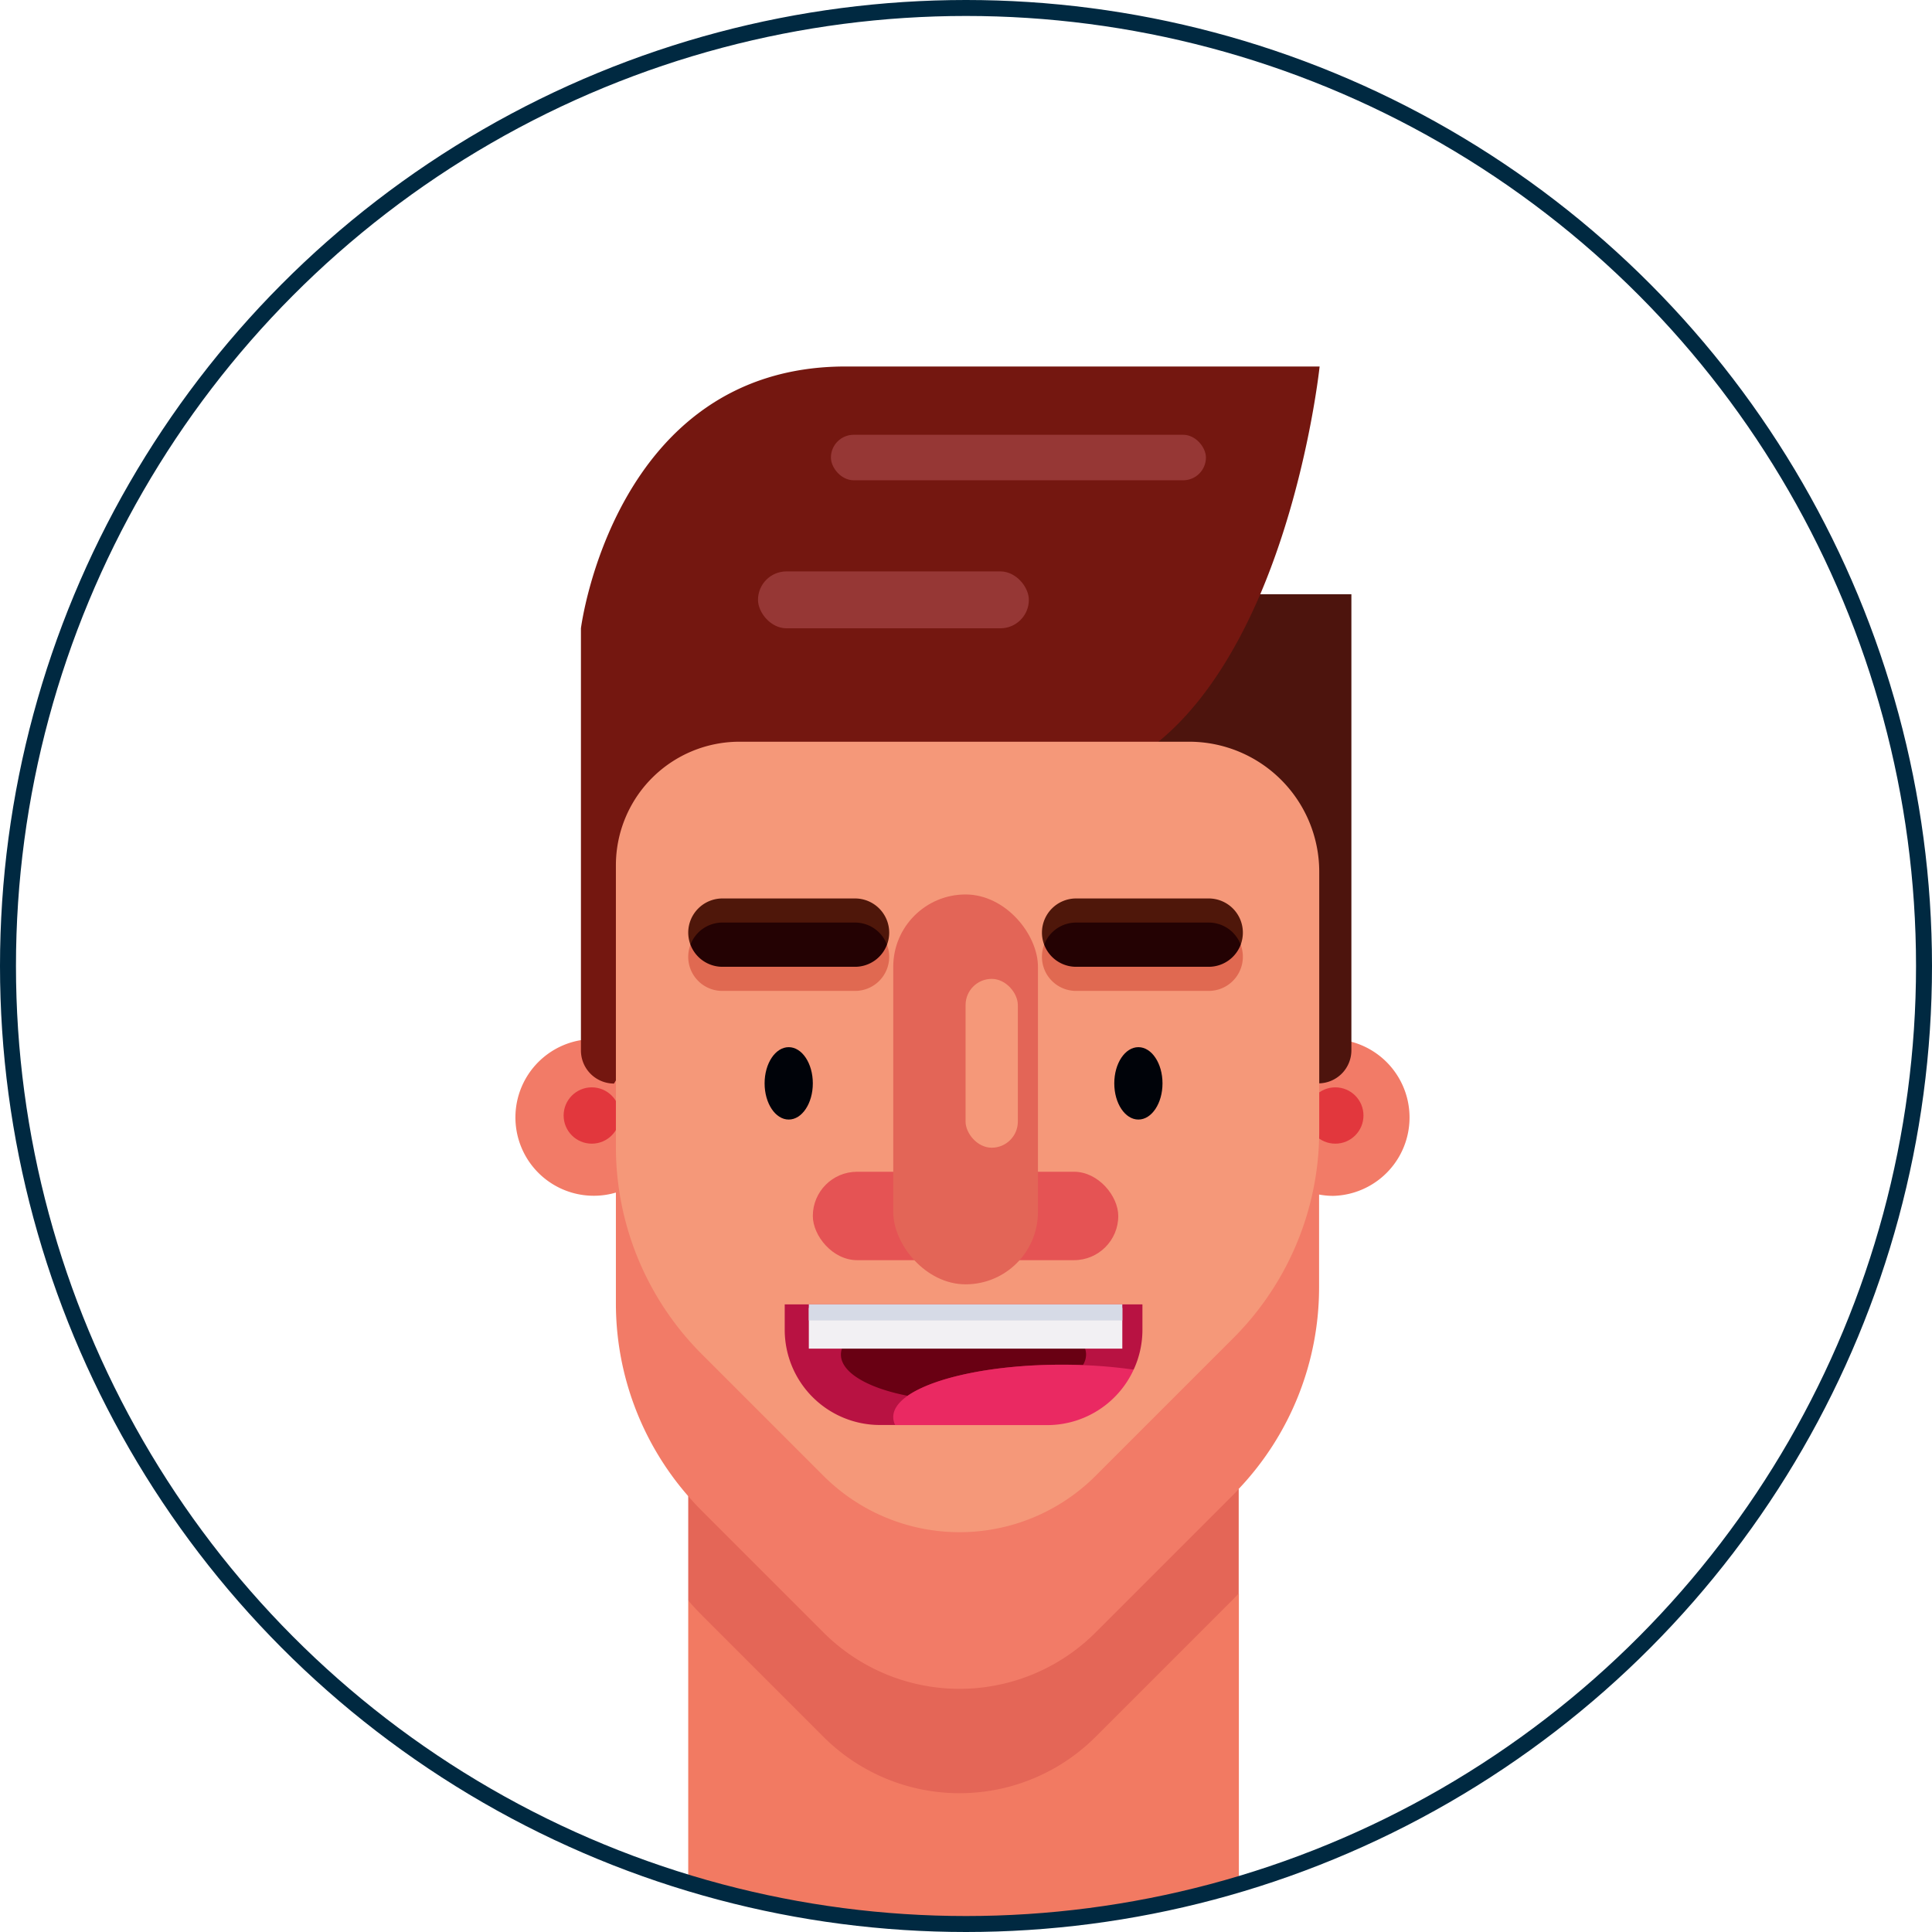 <svg xmlns="http://www.w3.org/2000/svg" xmlns:xlink="http://www.w3.org/1999/xlink" viewBox="0 0 363 363"><defs><style>.cls-1,.cls-22{fill:none;}.cls-2{clip-path:url(#clip-path);}.cls-3{fill:#f27a62;}.cls-4{fill:#e46657;}.cls-5{fill:#f27b67;}.cls-6{fill:#4d140d;}.cls-7{fill:#741710;}.cls-8{fill:#963735;}.cls-9{fill:#e2373d;}.cls-10{fill:#f59879;}.cls-11{fill:#000309;}.cls-12{fill:#e55354;}.cls-13{fill:#e36557;}.cls-14{fill:#b81242;}.cls-15{fill:#690013;}.cls-16{fill:#ea2962;}.cls-17{fill:#f2f0f3;}.cls-18{fill:#d6dae6;}.cls-19{fill:#e06951;}.cls-20{fill:#4f170a;}.cls-21{fill:#240203;}.cls-22{stroke:#002941;stroke-miterlimit:10;stroke-width:3px;}</style><clipPath id="clip-path"><circle class="cls-1" cx="181.04" cy="181.45" r="180"/></clipPath></defs><title>Asset 4</title><g id="Layer_2" data-name="Layer 2"><g id="Layer_2-2" data-name="Layer 2"><g class="cls-2"><polyline class="cls-3" points="129.31 300.76 129.31 362.13 232.77 362.13 232.77 299.4"/><path class="cls-4" d="M129.31,279.72v21c.82.94,1.66,1.86,2.54,2.74l22.87,22.87a36.15,36.15,0,0,0,51.13,0l25.89-25.89c.35-.35.69-.72,1-1.08V279.77"/><path class="cls-5" d="M250.52,195.24a14.7,14.7,0,0,0-4.17.61H115.79v0a14.72,14.72,0,1,0-.07,28.22v20.84a55.05,55.05,0,0,0,13.59,36.2c.82.94,1.66,1.86,2.54,2.74l22.87,22.87a36.15,36.15,0,0,0,51.13,0l25.89-25.89c.35-.35.69-.72,1-1.08a55.06,55.06,0,0,0,15.1-37.86V224.44a14.43,14.43,0,0,0,2.65.25,14.73,14.73,0,0,0,0-29.45Z"/><path class="cls-6" d="M186.28,147.71l42.95-36.06h24.68v85.69a6.21,6.21,0,0,1-6.21,6.21h-1.61Z"/><path class="cls-7" d="M109.15,197.37V118.05s6.21-49.19,49.72-49.19h89.07s-2.31,22.07-11.2,42.9c-8,18.61-21.15,36.23-42.66,36.23-45.57,0-78.72,55.6-78.72,55.6h0A6.22,6.22,0,0,1,109.15,197.37Z"/><rect class="cls-8" x="156.12" y="81.69" width="70.46" height="8.55" rx="4.28"/><rect class="cls-8" x="142.42" y="107.36" width="50.89" height="10.69" rx="5.35"/><circle class="cls-9" cx="111.19" cy="209.59" r="5.29"/><circle class="cls-9" cx="250.89" cy="209.59" r="5.29"/><path class="cls-10" d="M223.43,139.36H138.94a23.22,23.22,0,0,0-23.22,23.22v52.9a55.07,55.07,0,0,0,16.13,38.94l22.87,22.87a36.15,36.15,0,0,0,51.13,0l25.89-25.89a55.08,55.08,0,0,0,16.13-39V163.81A24.45,24.45,0,0,0,223.43,139.36Z"/><ellipse class="cls-11" cx="213.89" cy="203.55" rx="4.53" ry="6.8"/><ellipse class="cls-11" cx="148.19" cy="203.55" rx="4.53" ry="6.8"/><rect class="cls-12" x="152.72" y="220.16" width="57.39" height="16.61" rx="8.31"/><rect class="cls-13" x="167.83" y="168.06" width="27.19" height="73.25" rx="13.59"/><rect class="cls-10" x="181.42" y="183.92" width="9.82" height="31.72" rx="4.91"/><path class="cls-14" d="M213,257.34a17.88,17.88,0,0,0,1.65-7.49v-4.77H147.44v4.77a17.89,17.89,0,0,0,17.89,17.89h2.87"/><path class="cls-15" d="M181,245.84c-12.72,0-23,3.89-23,8.68,0,3.37,5.09,6.29,12.53,7.73,4.94-3.44,16.06-5.84,29-5.84,1.33,0,2.64,0,3.93.08a3.72,3.72,0,0,0,.6-2C204.07,249.73,193.76,245.84,181,245.84Z"/><path class="cls-16" d="M203.47,256.49c-1.29-.05-2.6-.08-3.93-.08-12.94,0-24.06,2.4-29,5.84-1.74,1.22-2.71,2.56-2.71,4a3.3,3.3,0,0,0,.37,1.51h28.55A17.88,17.88,0,0,0,213,257.34,90.76,90.76,0,0,0,203.47,256.49Z"/><rect class="cls-17" x="151.97" y="245.74" width="58.9" height="7.65"/><rect class="cls-18" x="151.97" y="245.08" width="58.9" height="3.02"/><path class="cls-19" d="M196.19,177.5a6.26,6.26,0,0,0-.42,2.26,6.41,6.41,0,0,0,6.42,6.42h24.92a6.42,6.42,0,0,0,6-8.68"/><path class="cls-19" d="M129.73,177.5a6.4,6.4,0,0,0,6,8.68h24.92a6.41,6.41,0,0,0,6.42-6.42,6.26,6.26,0,0,0-.42-2.26"/><path class="cls-20" d="M233.11,177.5a6.57,6.57,0,0,0,.41-2.27,6.42,6.42,0,0,0-6.41-6.42H202.19a6.42,6.42,0,0,0-6.42,6.42,6.35,6.35,0,0,0,.42,2.27"/><path class="cls-20" d="M166.65,177.5a6.35,6.35,0,0,0,.42-2.27,6.42,6.42,0,0,0-6.42-6.42H135.73a6.43,6.43,0,0,0-6.42,6.42,6.58,6.58,0,0,0,.42,2.27"/><path class="cls-21" d="M202.19,181.65h24.92a6.43,6.43,0,0,0,6-4.15,6.42,6.42,0,0,0-6-4.16H202.19a6.4,6.4,0,0,0-6,4.16A6.41,6.41,0,0,0,202.19,181.65Z"/><path class="cls-21" d="M160.65,173.34H135.73a6.42,6.42,0,0,0-6,4.16,6.43,6.43,0,0,0,6,4.15h24.92a6.41,6.41,0,0,0,6-4.15A6.4,6.4,0,0,0,160.65,173.34Z"/></g><circle class="cls-22" cx="181.5" cy="181.5" r="180"/></g></g></svg>